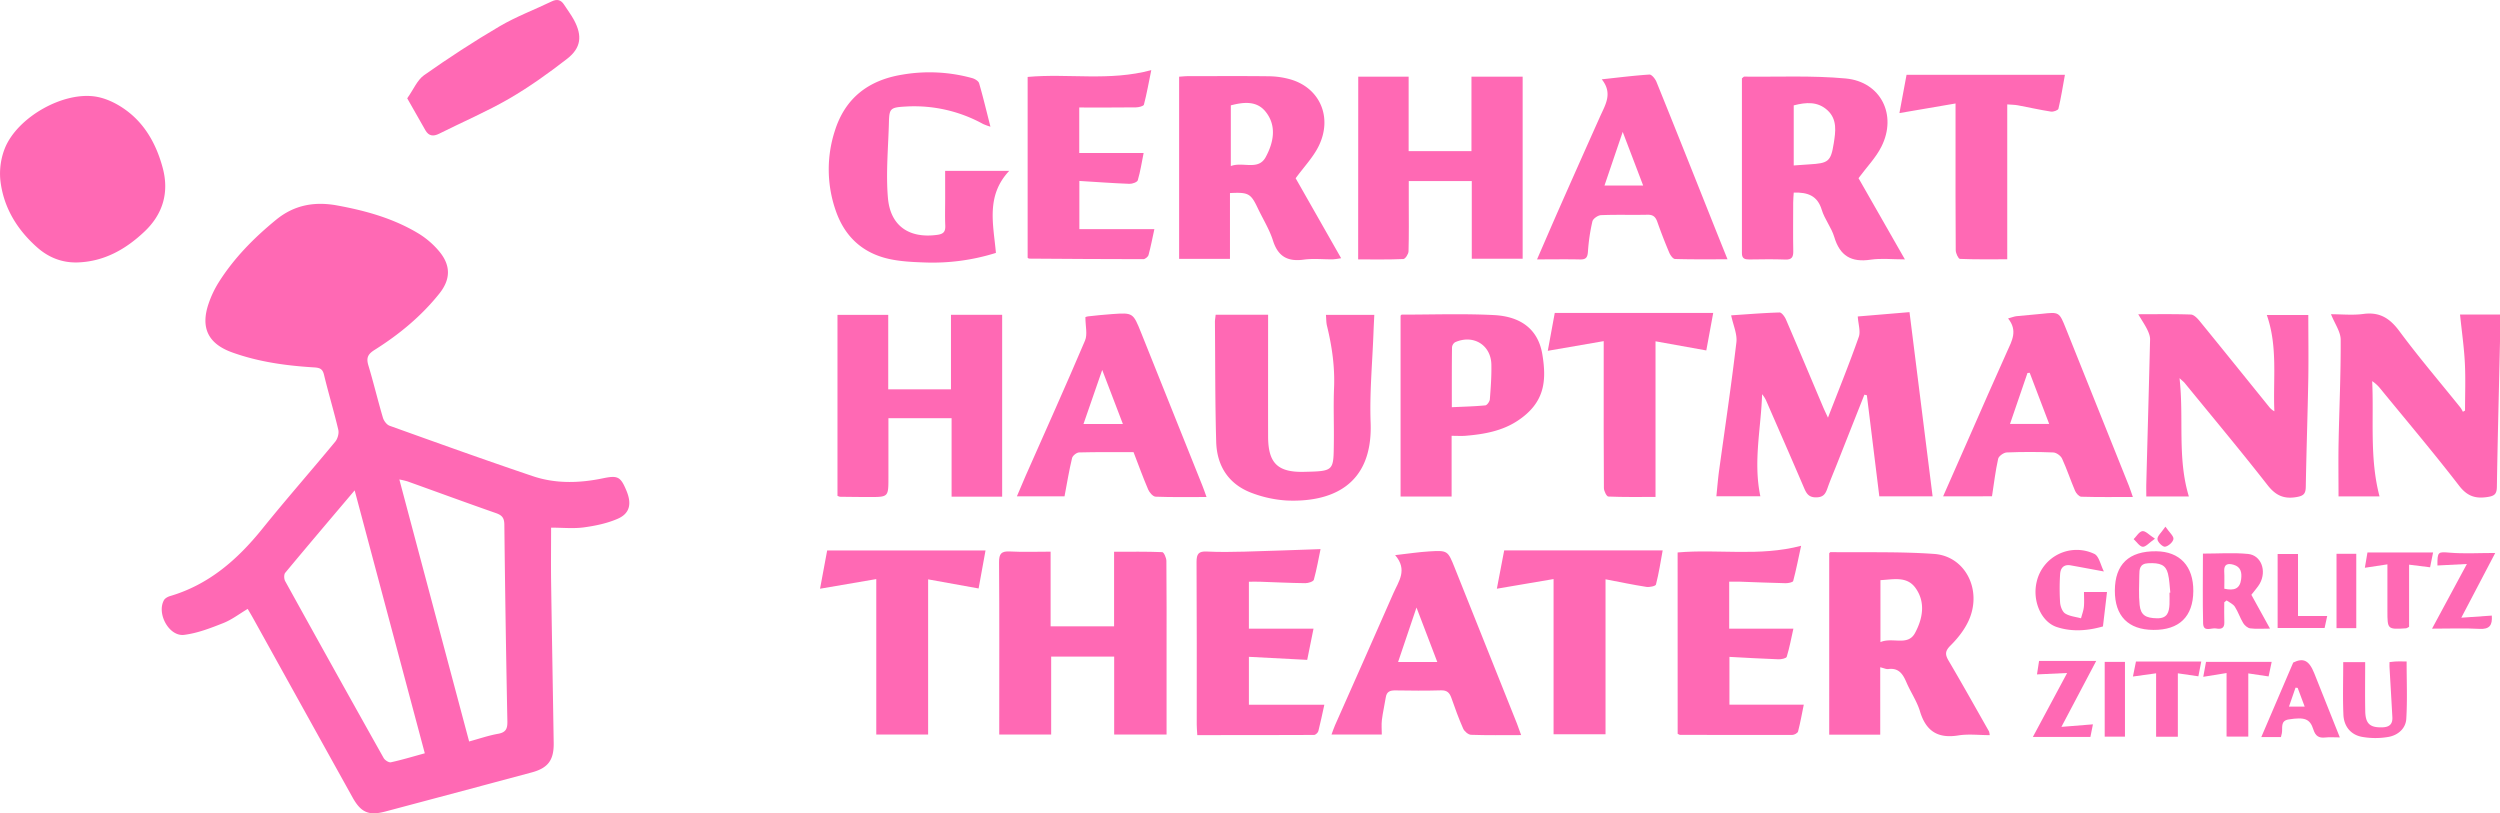 <svg xmlns="http://www.w3.org/2000/svg" viewBox="0 0 1984 645.44">
  <defs>
    <style>
      .a {
        fill: #FF69B4;
      }
    </style>
  </defs>
  <title>GHT_BiberWhite</title>
  <path class="a" d="M1741.35-509.47c0,14.8-.17,28.6,0,42.39.62,42.83,1.4,85.65,2.06,128.47.21,13.6-4.47,19.91-17.39,23.38q-58.14,15.6-116.31,31.06c-13,3.46-19.26.79-25.92-11.2q-39.4-70.9-78.72-141.85c-1.35-2.44-2.79-4.82-4.5-7.77-6.62,3.94-12.58,8.56-19.31,11.23-10.08,4-20.52,8.05-31.15,9.38-11.89,1.49-21.93-16.85-16-27.53.86-1.54,3.07-2.73,4.9-3.27,30.83-9.1,53.53-29,73.27-53.51,18.83-23.35,38.66-45.88,57.76-69,1.9-2.3,3.1-6.55,2.44-9.38-3.44-14.67-7.84-29.11-11.36-43.76-1.17-4.88-3.6-5.55-8-5.82-22-1.35-43.83-4.33-64.77-11.85-19-6.81-25.31-19.34-18.9-38.47a80.71,80.71,0,0,1,8.18-17.29c12.17-19.26,28-35.25,45.57-49.62,14.38-11.73,30.47-14.56,48.37-11.28,22.58,4.13,44.47,10.2,64.25,22.08a66.8,66.8,0,0,1,16.77,14.39c9.31,11.24,9.09,22.19,0,33.56-14.39,18-32,32.47-51.44,44.69-5.41,3.4-6.55,6.42-4.78,12.29,4.13,13.72,7.45,27.68,11.51,41.42.74,2.49,3,5.58,5.32,6.4,37.79,13.57,75.58,27.16,113.63,40,18.06,6.09,36.81,5.6,55.41,1.75,12.13-2.52,14.24-1.47,19,10,4.18,10.17,2.62,17.79-6.89,22-8.46,3.72-17.94,5.67-27.17,6.92C1759-508.58,1750.4-509.47,1741.35-509.47ZM1641.12-330.39c-18.6-69.71-36.94-138.47-55.66-208.66-19.19,22.68-37.28,43.93-55.1,65.4-1.12,1.35-1,4.88-.06,6.61q38.85,70.35,78.19,140.43c1,1.73,4.08,3.7,5.71,3.35C1622.9-325.15,1631.45-327.75,1641.12-330.39Zm35.18-9.38c8.21-2.24,15.47-4.78,23-6.1,6.21-1.11,7.48-4.05,7.36-9.91q-1.54-78-2.41-156.11c-.06-5.41-1.92-7.46-6.73-9.14-23.44-8.18-46.74-16.76-70.1-25.14a65.43,65.43,0,0,0-6.5-1.54C1639.52-477.74,1657.85-409,1676.3-339.77Z" transform="translate(-1304 928.21)"/>
  <path class="a" d="M2783.58-615q-11,27.74-21.95,55.48c-2.44,6.18-5.09,12.29-7.28,18.56-1.54,4.41-3.08,7.35-8.86,7.46-6,.12-7.84-2.94-9.79-7.5-9.77-22.84-19.76-45.59-29.69-68.37a21.81,21.81,0,0,0-3.62-6c-.78,26.86-7.16,53.47-1.37,81h-34.91c.73-7,1.27-14,2.22-20.88C2673-589,2678-622.71,2682-656.53c.78-6.57-2.53-13.63-4.16-21.42,12.52-.83,25.46-1.91,38.43-2.28,1.67,0,4.1,3.31,5.07,5.57,9.93,23.06,19.63,46.22,29.42,69.34,1.06,2.51,2.26,5,3.92,8.56,8.52-22,17-42.91,24.45-64.09,1.55-4.4-.4-10-.81-16.21l41.06-3.44c6.12,48.8,12.18,97.15,18.33,146.17h-42.29l-9.87-80.2Z" transform="translate(-1304 928.21)"/>
  <path class="a" d="M2097-345.26v-8.27c0-42.82.16-85.64-.15-128.45-.05-6.83,1.83-8.94,8.63-8.58,10.44.56,20.93.15,32.29.15v59.26h50.37v-59.19c13.29,0,25.77-.21,38.22.31,1.24,0,3.26,4.49,3.29,6.91.24,24.87.14,49.74.14,74.61v63.23h-41.58v-61.86h-50v61.88Z" transform="translate(-1304 928.21)"/>
  <path class="a" d="M2381.9-867.37h40v59.1h49.85v-59.08h40.63v144.47H2472v-61.61h-50V-768c0,13.08.2,26.16-.19,39.23-.06,2.18-2.59,6.07-4.12,6.13-11.73.52-23.49.29-35.86.29Z" transform="translate(-1304 928.21)"/>
  <path class="a" d="M1365.75-719.95c-12.48.41-23.23-3.91-32.34-12-16.05-14.24-26.76-31.89-29.14-53.32a54.56,54.56,0,0,1,3.62-25.35c10-24.71,46.85-45.57,73-40.76,9.28,1.7,18.81,6.92,26.2,13,13.55,11.13,21.56,26.6,26.06,43.48,5.2,19.49.1,36.69-14.48,50.45C1403.9-730.46,1386.81-720.69,1365.75-719.95Z" transform="translate(-1304 928.21)"/>
  <path class="a" d="M2778.92-786.82l36.81,64.46c-10.12,0-18.83-1-27.19.23-15.31,2.31-24.39-3-28.86-18-2.24-7.51-7.66-14.07-9.94-21.58-3.38-11.15-11-14-22.23-13.67-.15,2.57-.42,5.23-.43,7.9,0,12.82-.19,25.65.06,38.48.09,4.83-1.17,7-6.44,6.76-9.48-.36-19-.18-28.48-.06-3.58,0-5.84-.65-5.83-5,.07-46.4,0-92.8,0-138.72,1-.8,1.39-1.38,1.77-1.38,26.88.3,53.92-1,80.6,1.46,27.87,2.59,41,29,28.32,54.12C2792.72-803.09,2785.55-795.76,2778.92-786.82ZM2727.5-796.9c4.82-.34,8.6-.64,12.4-.87,15-.89,17.06-2.12,19.38-16.81,1.4-8.91,2.94-18.75-4.87-26s-17.09-6.55-26.91-4Z" transform="translate(-1304 928.21)"/>
  <path class="a" d="M2280.1-775v52.21h-40.35V-867.34c2.4-.15,4.63-.42,6.86-.43,21.55,0,43.1-.18,64.65.09a64.87,64.87,0,0,1,16.62,2.41c23.67,6.71,33.95,30.34,22.47,53.31-4.37,8.74-11.46,16.11-18.12,25.22,11.31,19.87,23.42,41.16,36.09,63.44a57.88,57.88,0,0,1-6.56.9c-7.69.09-15.5-.8-23.06.23-12.78,1.74-20.44-2.41-24.48-15.15-2.84-8.94-8-17.14-12.06-25.7C2296.62-774.68,2294.8-775.74,2280.1-775Zm.68-21.42c9.55-3.68,21.73,3.85,27.66-7.08,6.2-11.41,9.08-24.8-.14-36.17-7.1-8.77-17.56-7.52-27.52-4.93Z" transform="translate(-1304 928.21)"/>
  <path class="a" d="M2796.15-345.2h-40.49V-489.15c.34-.29.73-.9,1.11-.9,27.4.33,54.89-.5,82.18,1.44,24.91,1.78,38.38,28.86,27.34,53-3.32,7.26-8.64,14-14.34,19.66-4.42,4.4-4.44,7.17-1.49,12.15,10.94,18.54,21.42,37.36,32.05,56.08a15.19,15.19,0,0,1,.53,2.92c-8.44,0-16.86-1.07-24.9.22-16.27,2.62-25.7-3.36-30.45-19.12-2.41-8-7.38-15.17-10.71-22.93-2.81-6.56-6.07-11.72-14.42-10.61-1.64.22-3.42-.72-6.41-1.43Zm.17-73.44c9.69-4.17,21.66,3.47,27.43-7.2,6-11.16,8.65-24.15.47-35.66-6.9-9.7-17.63-6.82-27.9-6.31Z" transform="translate(-1304 928.21)"/>
  <path class="a" d="M2099.31-534.08h-40.13v-62.27h-50.13v47.17c0,15.41,0,15.43-15.35,15.4-7.69,0-15.39-.1-23.08-.2a8.13,8.13,0,0,1-2-.75V-678.35h40.28v59.14h49.79v-59.15h40.62Z" transform="translate(-1304 928.21)"/>
  <path class="a" d="M3000.9-678.83c15.19,0,28.5-.25,41.78.24,2.39.09,5.11,2.92,6.91,5.11,18.47,22.63,36.78,45.4,55.15,68.11a12.77,12.77,0,0,0,4.2,3.55c-1.16-25.39,2.86-51-6-76.4h32.93c0,16.84.25,33.43,0,50-.51,28.7-1.5,57.39-2,86.09-.08,5.3-1.29,7.31-7,8.33-10.21,1.85-16.81-1.07-23.33-9.4-21.46-27.45-43.83-54.19-65.87-81.18-.63-.77-1.45-1.37-4-3.72,3.6,32.37-1.88,63.32,7.41,93.89H3007.3c0-3.65-.08-6.9,0-10.14,1-38.18,2.09-76.35,3-114.52.06-2.63-1.11-5.45-2.29-7.9C3006.22-670.38,3003.93-673.73,3000.9-678.83Z" transform="translate(-1304 928.21)"/>
  <path class="a" d="M3256.29-678.57H3288c0,7.31.13,14.36,0,21.4-.84,38.43-1.87,76.86-2.48,115.29-.09,5.59-1.74,7.2-7.19,8.06-9.7,1.53-16.26-.47-22.77-8.91-20.18-26.17-41.55-51.41-62.48-77a27.82,27.82,0,0,0-6.51-6c1.42,30.42-2.19,61,5.82,91.46h-32.53c0-14.43-.22-28.67.05-42.89.52-27.16,1.81-54.31,1.65-81.46,0-6.29-4.63-12.56-7.68-20.22,8.68,0,17.3.92,25.65-.21,13-1.76,21.05,3.42,28.68,13.72,15.4,20.78,32.24,40.48,48.46,60.65a23,23,0,0,1,1.86,3.25l1.72-.94c0-12.6.5-25.23-.14-37.8S3257.63-665.36,3256.29-678.57Z" transform="translate(-1304 928.21)"/>
  <path class="a" d="M2054.06-792.6h50.85c-18.69,19.88-12.53,42.53-10.55,65.09a167.42,167.42,0,0,1-57.24,7.57c-9.16-.32-18.47-.78-27.38-2.73-21.19-4.65-35.4-17.8-42.47-38.31a99.1,99.1,0,0,1-.76-63.32c8.22-26.26,26.89-40.31,53.43-44.65a127.12,127.12,0,0,1,55.58,2.73c2.11.59,5,2.3,5.5,4.08,3.2,10.95,5.82,22.08,9,34.48a51.23,51.23,0,0,1-5.88-2.16,113,113,0,0,0-61.39-13.83c-12,.63-13,1.54-13.29,12-.48,20.18-2.52,40.5-.8,60.49,1.94,22.6,17.21,32.41,39.35,29.3,5-.71,6.35-2.74,6.15-7.41-.3-7.17-.08-14.37-.08-21.55Z" transform="translate(-1304 928.21)"/>
  <path class="a" d="M2268.74-678.45h41.63v8.18c0,29.5-.06,59,0,88.51.06,20.91,7.41,28.47,28.41,28,24.16-.56,23.47-.56,23.76-23.45.19-14.36-.43-28.75.16-43.09.7-16.82-1.64-33.14-5.62-49.37-.64-2.63-.54-5.45-.82-8.68h38.39c-.24,5-.49,9.58-.65,14.13-.87,23.82-3.16,47.69-2.27,71.44,1.91,51.24-33,63.16-66.35,61.79a94,94,0,0,1-26.92-5.62c-19-6.71-28.73-21.31-29.29-41-.91-31.79-.72-63.6-1-95.4C2268.21-674.54,2268.51-676,2268.74-678.45Z" transform="translate(-1304 928.21)"/>
  <path class="a" d="M2523.79-722.36c6.43-14.78,12.15-28.1,18-41.35q16-36.21,32.18-72.35c4.16-9.24,10-18.2,1.19-29.2,13.68-1.48,25.74-3,37.84-3.78,1.78-.11,4.62,3.43,5.59,5.84,14.59,36.06,29,72.21,43.37,108.34,4.14,10.39,8.3,20.78,13,32.42-14.71,0-28.2.17-41.67-.24-1.62-.05-3.73-3-4.6-5.1q-5.08-12-9.44-24.36c-1.38-3.91-3.34-5.75-7.76-5.65-12.3.27-24.63-.18-36.93.33-2.43.09-6.32,2.8-6.83,4.94a150.85,150.85,0,0,0-3.54,24c-.32,4.57-1.52,6.33-6.27,6.21C2547-722.55,2536-722.36,2523.79-722.36Zm68-101.18c-5.31,15.61-9.83,28.91-14.46,42.55H2608C2602.68-795,2597.65-808.15,2591.79-823.54Z" transform="translate(-1304 928.21)"/>
  <path class="a" d="M2511.18-344.84c-14.19,0-27,.24-39.77-.23-2.2-.08-5.27-2.73-6.25-4.94-3.52-7.93-6.46-16.14-9.34-24.34-1.45-4.1-3.47-6.15-8.28-6-12,.36-24.09.24-36.13.05-4.17-.07-6.92.89-7.64,5.44-.95,6-2.35,11.93-3.1,17.94-.46,3.72-.08,7.54-.08,11.66h-39.92c1.12-2.95,1.88-5.3,2.87-7.54,15.43-34.87,31-69.7,46.26-104.63,4.09-9.34,11.51-18.51,1.38-30.23,10.43-1.17,18.67-2.45,27-2.95,14.78-.89,14.8-.7,20.4,13.32q24.64,61.65,49.26,123.29C2508.82-351.44,2509.71-348.83,2511.18-344.84Zm-66.54-58-16.51-43.25c-5.24,15.5-9.82,29.06-14.61,43.25Z" transform="translate(-1304 928.21)"/>
  <path class="a" d="M2456-582.34v48.16H2415.5V-677.74c.23-.19.62-.78,1-.78,24.35,0,48.74-.88,73,.35,22,1.11,35.24,11.75,38.48,31.06,3.63,21.68,1.66,38.57-19.25,52.58-12.49,8.37-26.91,10.94-41.59,12.15C2463.9-582.11,2460.59-582.34,2456-582.34Zm.21-22.71c9.4-.44,18-.63,26.55-1.46,1.39-.14,3.44-3.06,3.58-4.82.72-9.16,1.39-18.37,1.21-27.55-.31-15.6-14.36-24.14-28.77-17.74a5.38,5.38,0,0,0-2.46,4.06C2456.11-637.23,2456.17-621.9,2456.17-605Z" transform="translate(-1304 928.21)"/>
  <path class="a" d="M2846.06-534.31c7.22-16.38,13.91-31.56,20.61-46.74,10-22.73,19.92-45.51,30.14-68.15,3.83-8.49,8.65-16.61.8-26.29,3.06-.84,4.87-1.61,6.75-1.81,6.63-.72,13.29-1.14,19.91-1.86,13.95-1.51,13.93-1.55,19.26,11.76q25,62.4,50,124.8c1,2.54,1.82,5.16,3.1,8.8-14.34,0-27.61.18-40.87-.21-1.74,0-4.11-2.66-4.95-4.61-3.63-8.47-6.5-17.28-10.35-25.64-1.05-2.29-4.51-4.79-7-4.89-12.3-.49-24.64-.5-36.93,0-2.42.1-6.31,2.89-6.79,5-2.14,9.59-3.29,19.41-4.89,29.79Zm84.17-57.46c-5.38-14.14-10.42-27.37-15.46-40.6l-1.78.19-13.85,40.41Z" transform="translate(-1304 928.21)"/>
  <path class="a" d="M2261.5-533.78c-14.32,0-27.38.25-40.42-.26-2.07-.09-4.85-3.25-5.86-5.61-4.13-9.63-7.7-19.5-11.63-29.72-14.47,0-28.82-.17-43.14.21-2,0-5.2,2.55-5.65,4.44-2.35,9.8-4,19.77-6,30.42H2111c2.49-5.87,4.6-11,6.85-16.09,15.82-35.82,31.92-71.52,47.23-107.56,2.08-4.9.29-11.45.29-18.46-.6.22.7-.58,2.07-.73,6.36-.71,12.74-1.38,19.13-1.82,16.6-1.15,16.64-1.11,23.06,14.89q24.32,60.57,48.54,121.18C2259.22-540.33,2260.08-537.7,2261.5-533.78Zm-97.65-57.92h31.28l-16.41-42.93C2173.39-619.25,2168.82-606.06,2163.85-591.7Z" transform="translate(-1304 928.21)"/>
  <path class="a" d="M2295.13-406.95v38H2355c-1.56,7.08-3,14.05-4.74,20.92-.33,1.28-2.23,3.06-3.42,3.07-30.69.17-61.38.13-92.67.13-.18-3.28-.44-5.76-.44-8.25,0-43.06.11-86.13-.15-129.2,0-6.33,1.65-8.56,8.15-8.23,10,.5,20,.35,30,.08,19.83-.52,39.64-1.31,60.26-2-1.48,7.15-3,15.85-5.33,24.31-.41,1.46-4.43,2.74-6.77,2.72-12-.14-24.07-.75-36.11-1.15-2.75-.09-5.51,0-8.66,0v37.27h51.28c-1.67,8.23-3.27,16-5,24.74Z" transform="translate(-1304 928.21)"/>
  <path class="a" d="M2160.49-806.77h51.09c-1.48,7.35-2.58,14.63-4.64,21.63-.45,1.51-4.35,2.91-6.61,2.82-13-.49-26-1.45-39.75-2.29v38.24h59.53c-1.49,6.85-2.8,13.77-4.64,20.55-.38,1.41-2.7,3.29-4.12,3.29-30.24,0-60.48-.23-90.72-.43-.22,0-.43-.26-1.09-.68V-867.16c32.37-2.94,64.87,3.57,98.12-5.4-2,9.71-3.56,18.64-5.84,27.38-.32,1.22-4.08,2.15-6.26,2.18-14.83.19-29.66.1-45.07.1Z" transform="translate(-1304 928.21)"/>
  <path class="a" d="M2635.36-489.78c32.48-2.85,64.71,3.44,98-5.29-2.15,9.94-3.9,19-6.28,27.92-.29,1.08-3.95,1.81-6,1.77-12-.25-24.08-.8-36.12-1.2-2.76-.09-5.51,0-8.67,0v37.26h50.95c-1.73,7.71-3.09,15.15-5.29,22.33-.38,1.25-4.29,2.09-6.53,2-12.77-.44-25.53-1.22-38.94-1.92V-369h59c-1.44,7.06-2.71,14.24-4.53,21.28-.33,1.27-3,2.75-4.56,2.75-29.74.11-59.49,0-89.23-.07-.44,0-.89-.41-1.77-.85Z" transform="translate(-1304 928.21)"/>
  <path class="a" d="M2578.15-468.48v123h-41.24V-468.67l-45,7.66c2.14-11.2,4-21.05,5.81-30.39h125.78c-1.63,8.86-3,18.08-5.34,27.09-.31,1.23-5.11,2.24-7.59,1.85C2600-464.1,2589.56-466.3,2578.15-468.48Z" transform="translate(-1304 928.21)"/>
  <path class="a" d="M2080.62-461.2l-40.06-7.23V-345.3h-41.15V-468.65L1954.79-461c2-11.05,3.88-20.9,5.65-30.37h125.67C2084.38-481.86,2082.59-472,2080.62-461.2Z" transform="translate(-1304 928.21)"/>
  <path class="a" d="M2855.92-846.09l-44.54,7.63c2.08-11.16,3.91-21,5.66-30.38h125.68c-1.59,8.73-3,17.9-5.15,26.92-.29,1.21-4,2.58-5.91,2.28-8.82-1.37-17.55-3.36-26.33-5-2.43-.45-4.94-.44-8.38-.71v122.91c-13.11,0-25.34.21-37.54-.31-1.26-.06-3.32-4.46-3.34-6.86-.23-28.45-.15-56.9-.15-85.35Z" transform="translate(-1304 928.21)"/>
  <path class="a" d="M2617.82-657.35v123.51c-13,0-25.27.21-37.47-.31-1.31-.05-3.47-4.35-3.49-6.69-.24-29.75-.16-59.51-.16-89.27v-27.38l-44.37,7.68c2-10.77,3.79-20.59,5.53-30.07h125.75c-1.7,9.17-3.51,19-5.49,29.78Z" transform="translate(-1304 928.21)"/>
  <path class="a" d="M1627.17-850.19c5-7,7.92-14.51,13.43-18.39,19.42-13.65,39.35-26.7,59.82-38.72,13.17-7.73,27.67-13.17,41.48-19.82,4.28-2.06,7.31-1.2,9.78,2.65,2.63,4.09,5.61,8,7.89,12.23,6.64,12.45,5.66,22-5.49,30.68-14.71,11.41-30,22.37-46.06,31.68-17.88,10.33-37,18.49-55.49,27.77-4.68,2.35-8.26,1.91-10.92-2.69C1637-832.84,1632.43-840.92,1627.17-850.19Z" transform="translate(-1304 928.21)"/>
  <path class="a" d="M3012.86-428.31c-19.92-.16-30.58-11.06-30.51-31.18.07-20.93,11.14-31.46,32.83-31.23,18.74.19,29.58,11.83,29.43,31.59C3044.46-438.84,3033.43-428.14,3012.86-428.31Zm12.85-29.54.65-.06c-.58-5-.65-10.2-1.87-15.07-1.75-7-6.25-8.72-15.74-8.24-6.82.35-6.95,4.85-7,9.51-.12,7.86-.56,15.78.26,23.56.86,8.28,5,10.46,13.87,10.61,8.21.14,9.51-4.89,9.83-11.13C3025.84-451.73,3025.71-454.79,3025.71-457.85Z" transform="translate(-1304 928.21)"/>
  <path class="a" d="M3105.47-429.35c-6.17,0-11,.41-15.72-.2-2-.26-4.38-2.29-5.53-4.16-2.52-4.13-4-8.91-6.64-13-1.41-2.18-4.31-3.39-6.54-5l-1.86,1.48c0,5.34-.16,10.69.05,16,.19,5.16-3.25,5.41-6.63,4.76-3.62-.68-10,3.27-10.21-4.05-.44-18.16-.14-36.33-.14-55.34,12.37,0,24.16-.88,35.76.26,10.5,1,15,13.41,9.39,23.5-1.6,2.87-4,5.32-6.71,8.93ZM3069.21-461c7.9,1.75,12.38,0,13.34-7.4.69-5.32-.09-9.94-6-11.63-4.23-1.22-7.72-.78-7.41,5.16C3069.4-470.38,3069.21-465.82,3069.21-461Z" transform="translate(-1304 928.21)"/>
  <path class="a" d="M2973.64-474.69c-10.44-1.93-18.39-3.42-26.34-4.85-5.72-1-8.16,2.33-8.41,7.23a179.7,179.7,0,0,0,0,22.26c.23,3.07,1.74,7.22,4,8.69,3.58,2.26,8.35,2.65,12.61,3.83.78-3,1.94-6,2.26-9,.39-3.75.09-7.58.09-11.86h18.26c-1,8.88-2.05,17.47-3.21,27.32-11.12,3.18-23.89,4.69-36.64.47-12.47-4.12-19.6-20.93-15.91-36.06a32.56,32.56,0,0,1,45.66-22C2969.79-486.92,2971-479.87,2973.64-474.69Z" transform="translate(-1304 928.21)"/>
  <path class="a" d="M3200.32-402.77c2-.19,3.72-.45,5.46-.5,3-.08,6,0,8.12,0,0,15.64.64,30.65-.27,45.56-.47,7.72-6.68,13-14.16,14.32a60.66,60.66,0,0,1-21.12-.07c-8.94-1.7-14.23-8.47-14.62-17.5-.59-13.74-.15-27.53-.15-41.8H3181c0,13.06-.19,26,.06,38.95.19,10.14,3.92,13.16,13.81,12.8,5.54-.2,8-2.71,7.71-8.06-.72-13.22-1.51-26.43-2.26-39.65C3200.26-400,3200.32-401.22,3200.32-402.77Z" transform="translate(-1304 928.21)"/>
  <path class="a" d="M3114.15-343.29h-15.57c8.27-19.29,16.31-38.08,25.32-59.12,7.8-3.79,12.45-2.14,16.69,8.49,6.62,16.56,13.21,33.12,20.3,50.91-4.6,0-8.1-.32-11.52.07-5.16.6-7.84-1.2-9.47-6.33-2.71-8.53-6.88-10-19.61-8-6.89,1.08-4.6,6.78-5.4,10.91C3114.75-345.6,3114.54-344.87,3114.15-343.29Zm13.29-39-1.71-.2-5.2,15.06H3133Z" transform="translate(-1304 928.21)"/>
  <path class="a" d="M2939.94-351.37l25-2c-.79,3.88-1.38,6.76-2,10h-45.66l27.19-50.75L2920.55-393c.61-4,1.17-7.58,1.65-10.69h45.35Z" transform="translate(-1304 928.21)"/>
  <path class="a" d="M3257.29-438l24.2-1.68c.57,7.66-1.76,11-9.8,10.54-11.9-.66-23.87-.17-37.62-.17l27.65-51.32-23.37,1.19c-.09-11.17.53-10.92,9.86-10.16,11.39.94,22.9.23,36,.23Z" transform="translate(-1304 928.21)"/>
  <path class="a" d="M3071-394.09l-18.49,3c.77-4.17,1.44-7.77,2.19-11.84h52.1c-.85,4.06-1.62,7.69-2.43,11.53l-16.12-2.4v50.13H3071Z" transform="translate(-1304 928.21)"/>
  <path class="a" d="M2999.1-403.2h51.81c-.78,4-1.48,7.59-2.28,11.71l-16.29-2.37v50.35h-17.25v-50.36l-18.39,2.55C2997.58-395.64,2998.37-399.59,2999.1-403.2Z" transform="translate(-1304 928.21)"/>
  <path class="a" d="M3234.9-489.79c-.88,4.34-1.53,7.58-2.38,11.78l-16.67-2.08v49.36c-1.44.73-1.87,1.12-2.32,1.15-14.88.93-14.88.92-14.88-14v-36.76l-17.9,2.71,2.06-12.15Z" transform="translate(-1304 928.21)"/>
  <path class="a" d="M3127.7-439.36h23.17c-.71,3.32-1.34,6.18-2.06,9.51h-37.28v-58.7h16.17Z" transform="translate(-1304 928.21)"/>
  <path class="a" d="M2974.29-402.94h16.08v59.33h-16.08Z" transform="translate(-1304 928.21)"/>
  <path class="a" d="M3173.94-429.72h-15.68v-59h15.68Z" transform="translate(-1304 928.21)"/>
  <path class="a" d="M3022.47-510.24c3.24,4.68,6.7,7.51,6.37,9.8-.35,2.46-4.1,5.79-6.69,6.11-1.88.24-5.94-3.75-6-6C3016-502.84,3019.25-505.51,3022.47-510.24Z" transform="translate(-1304 928.21)"/>
  <path class="a" d="M3014.17-500.7c-4.59,3.21-7.32,6.62-9.74,6.41s-4.79-3.9-7.17-6.06c2.29-2.26,4.39-6,6.92-6.34S3009.47-503.71,3014.17-500.7Z" transform="translate(-1304 928.21)"/>
</svg>
